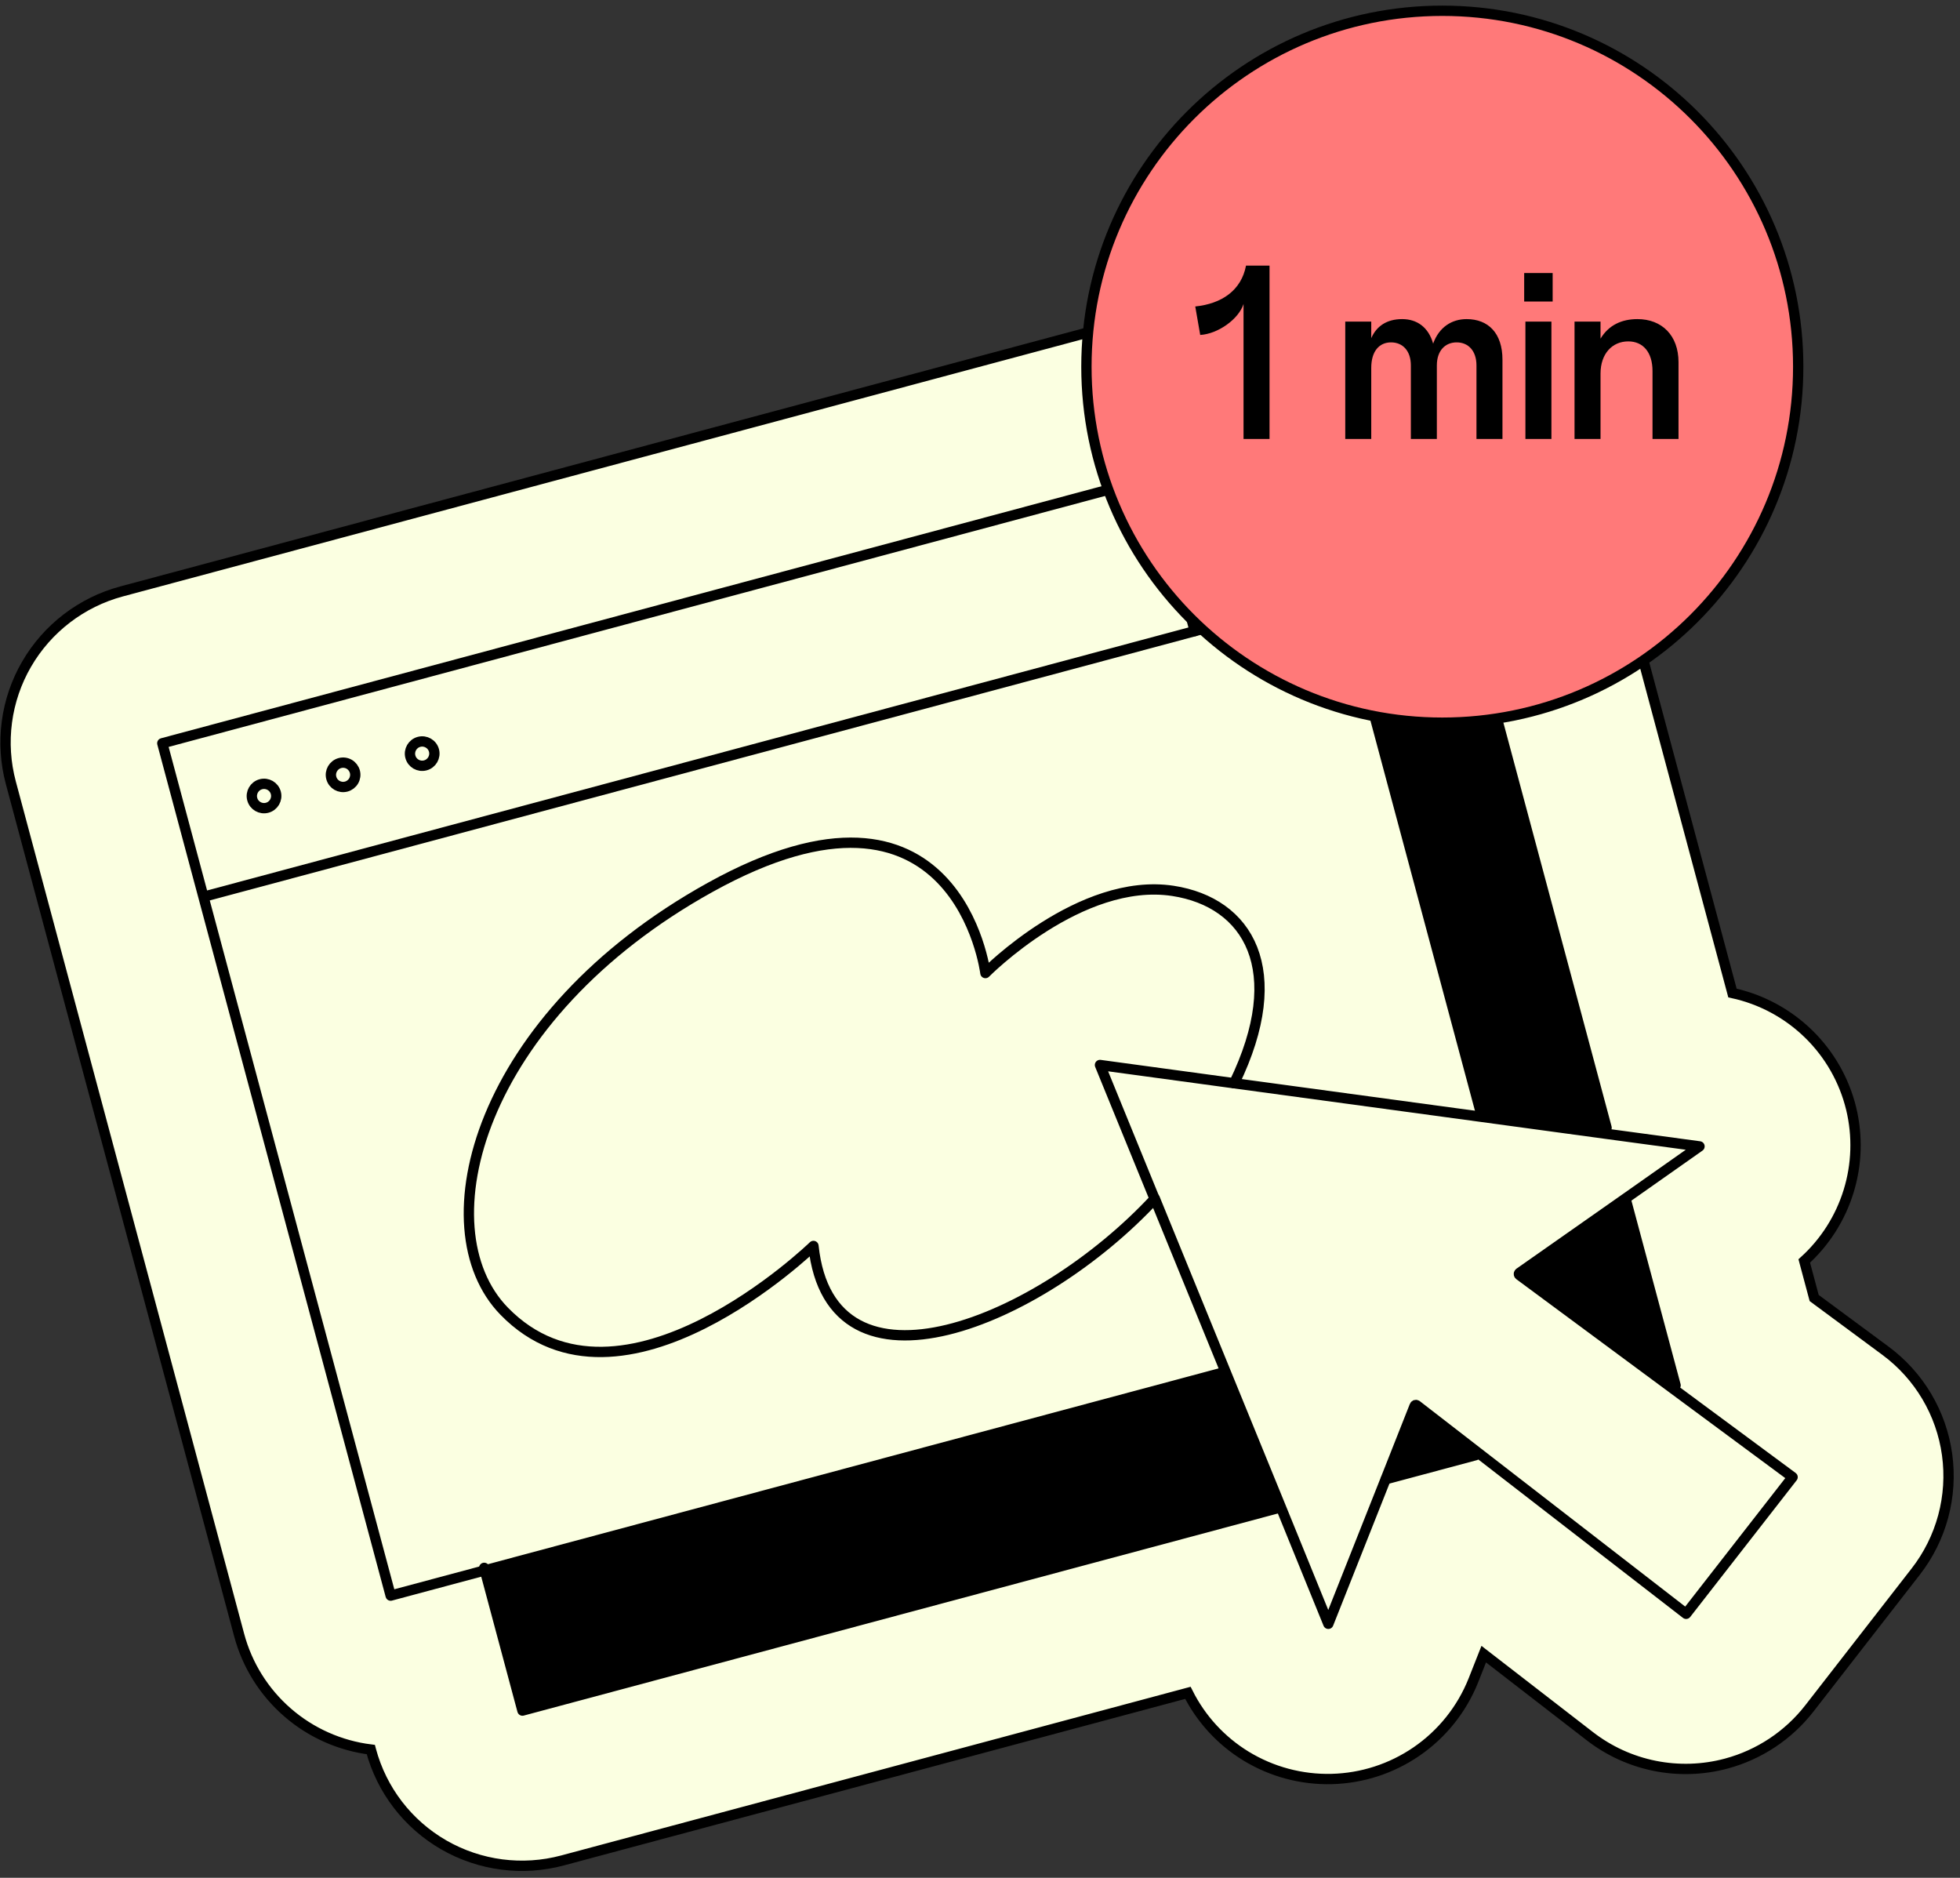 <svg width="190" height="182" viewBox="0 0 190 182" fill="none" xmlns="http://www.w3.org/2000/svg">
<rect x="0" y="0" width="190" height="182" fill="#333333" stroke="none"/>
<path d="M182.766 130.91L175.864 125.807L174.902 122.216C176.916 120.389 178.401 118.055 179.202 115.457C180.003 112.862 180.089 110.099 179.452 107.459C178.781 104.699 177.347 102.184 175.313 100.203C173.276 98.219 170.722 96.847 167.943 96.246L155.659 50.398C154.79 47.152 152.864 44.287 150.185 42.258C147.503 40.226 144.221 39.144 140.857 39.181L140.329 37.213C140.298 37.095 140.234 36.956 140.185 36.833C140.148 36.738 140.109 36.644 140.068 36.551C140.027 36.458 139.95 36.27 139.888 36.134C139.826 35.999 139.845 35.974 139.785 35.906C139.712 35.751 139.638 35.596 139.561 35.443C139.543 35.376 139.491 35.317 139.457 35.247C139.374 35.097 139.298 34.945 139.209 34.791L139.096 34.602C139.01 34.458 138.923 34.309 138.823 34.153C138.723 33.997 138.726 34.006 138.681 33.935L138.42 33.55L138.225 33.289C138.145 33.186 138.069 33.076 137.983 32.973C137.899 32.87 137.812 32.763 137.727 32.66C137.642 32.558 137.594 32.498 137.527 32.422C137.459 32.346 137.315 32.18 137.205 32.063L137.037 31.884C136.919 31.758 136.797 31.635 136.672 31.516L136.523 31.37L136.134 31.013C136.08 30.971 136.031 30.921 135.975 30.873L135.587 30.554L135.394 30.402L135.026 30.125C134.944 30.069 134.864 30.01 134.786 29.949L134.442 29.722C134.345 29.655 134.245 29.593 134.143 29.526L133.831 29.338L133.478 29.134L133.33 29.049L133.177 28.97L132.808 28.781L132.495 28.63L132.144 28.473L131.796 28.326C131.69 28.282 131.583 28.237 131.474 28.198L131.09 28.056L130.796 27.958L130.378 27.823L130.096 27.748L129.661 27.629L129.377 27.57C129.234 27.534 129.09 27.503 128.945 27.476C128.802 27.453 128.736 27.439 128.631 27.42C128.497 27.394 128.362 27.373 128.226 27.355L127.863 27.308L127.501 27.268L127.09 27.237L126.771 27.218L126.328 27.206L126.038 27.2L125.586 27.212L125.3 27.22L124.859 27.255L124.551 27.28L124.145 27.326L123.798 27.378L123.426 27.44C123.305 27.473 123.171 27.483 123.048 27.511C122.924 27.539 122.823 27.571 122.71 27.601L11.789 57.322C7.904 58.363 4.59 60.901 2.573 64.381C1.576 66.102 0.929 68.002 0.668 69.973C0.406 71.945 0.536 73.948 1.051 75.869L23.186 158.481C23.965 161.387 25.595 163.994 27.868 165.969C30.142 167.946 32.954 169.2 35.945 169.571L35.959 169.625C36.998 173.503 39.539 176.808 43.022 178.813C46.508 180.818 50.648 181.36 54.532 180.318L115.154 164.074C116.42 166.601 118.37 168.723 120.781 170.199C123.28 171.726 126.168 172.499 129.097 172.425C132.026 172.351 134.871 171.432 137.29 169.779C139.79 168.072 141.721 165.656 142.837 162.841L143.832 160.323L154.116 168.275C155.966 169.707 158.121 170.692 160.415 171.152C162.708 171.613 165.077 171.538 167.336 170.932C170.537 170.074 173.369 168.194 175.401 165.581L185.7 152.333C186.94 150.742 187.849 148.918 188.373 146.97C188.896 145.022 189.025 142.989 188.75 140.991C188.476 138.996 187.805 137.077 186.777 135.345C185.749 133.614 184.386 132.106 182.766 130.91Z" fill="#FBFFE1" stroke="black" stroke-miterlimit="10"/>
<path d="M157.607 116.273L162.43 134.275L162.179 134.609L147.271 123.582C147.254 123.569 147.241 123.554 147.232 123.535C147.223 123.517 147.218 123.497 147.217 123.476C147.217 123.455 147.222 123.435 147.231 123.417C147.241 123.398 147.255 123.383 147.273 123.372L157.538 116.172L157.607 116.273ZM141.032 54.414L155.739 109.301L155.656 109.893L143.528 108.243L143.571 107.918L130.025 57.362L141.031 54.413L141.032 54.414ZM137.332 136.199L143.237 140.769L143.027 141.04L134.341 143.367L137.151 136.263C137.158 136.245 137.169 136.23 137.184 136.217C137.204 136.199 137.229 136.188 137.255 136.185C137.282 136.182 137.308 136.187 137.332 136.199ZM118.765 132.934L124.143 146.092L124.078 146.119L50.647 165.795L47.005 152.204L118.462 133.057L118.765 132.934Z" fill="black"/>
<path d="M118.458 133.057L37.87 154.65L15.734 72.039L126.035 42.484L143.568 107.917M20.015 86.84L129.915 57.392M115.817 61.169L112.051 47.114" stroke="black" stroke-linecap="round" stroke-linejoin="round"/>
<path d="M115.818 61.168L120.762 52.123L126.037 42.483M124.076 146.118L50.645 165.794L46.938 151.959M143.026 141.042L134.34 143.369M157.605 116.272L162.429 134.274" stroke="black" stroke-linecap="round" stroke-linejoin="round"/>
<path d="M112.054 47.114L120.763 52.124L129.918 57.391L141.032 54.413L155.739 109.3M119.638 104.99L143.546 108.236L155.675 109.885L164.748 111.111L157.558 116.171L147.293 123.371C147.267 123.389 147.249 123.415 147.241 123.445C147.233 123.475 147.237 123.507 147.252 123.535C147.262 123.553 147.275 123.569 147.291 123.581L162.2 134.608L173.772 143.166L163.451 156.414L143.237 140.77L137.331 136.2C137.316 136.188 137.297 136.18 137.278 136.177C137.259 136.172 137.239 136.173 137.221 136.178C137.202 136.183 137.184 136.192 137.17 136.206C137.155 136.218 137.143 136.234 137.136 136.252L134.327 143.356L128.766 157.383L124.165 146.079L118.78 132.898L111.944 116.161M25.9 78.29C26.532 78.121 26.907 77.474 26.738 76.844C26.57 76.214 25.921 75.841 25.289 76.01C24.658 76.18 24.283 76.827 24.452 77.457C24.621 78.086 25.269 78.459 25.9 78.29ZM33.566 76.236C33.868 76.155 34.126 75.957 34.282 75.686C34.439 75.415 34.481 75.093 34.4 74.791C34.319 74.489 34.121 74.231 33.85 74.074C33.579 73.918 33.257 73.876 32.955 73.957C32.323 74.126 31.948 74.773 32.117 75.403C32.285 76.033 32.934 76.405 33.566 76.236ZM41.23 74.182C41.862 74.013 42.237 73.366 42.069 72.736C41.9 72.106 41.251 71.734 40.619 71.903C39.989 72.072 39.613 72.719 39.782 73.349C39.951 73.979 40.599 74.351 41.23 74.182Z" stroke="black" stroke-linecap="round" stroke-linejoin="round"/>
<path d="M111.929 116.197L106.63 103.222L119.639 104.991C124.973 94.004 120.995 87.465 113.705 86.346C104.731 84.975 95.524 94.31 95.524 94.31C95.524 94.31 92.835 72.707 68.851 86.002C46.348 98.477 40.996 118.991 48.869 127.077C60.271 138.793 78.856 120.761 78.856 120.761C80.529 136.545 100.813 128.16 111.929 116.197Z" stroke="black" stroke-linecap="round" stroke-linejoin="round"/>
<path d="M139.816 70.044C158.87 70.044 174.316 54.598 174.316 35.544C174.316 16.49 158.87 1.044 139.816 1.044C120.762 1.044 105.316 16.49 105.316 35.544C105.316 54.598 120.762 70.044 139.816 70.044Z" fill="#FF7979" stroke="black"/>
<path d="M120.547 42.544H123.067V25.744H120.787C120.331 28.144 118.435 29.44 115.867 29.704L116.347 32.464C118.051 32.368 120.067 30.952 120.547 29.464V42.544ZM130.407 31.168V42.544H132.927V35.656C132.927 34.048 133.695 33.184 134.847 33.184C135.975 33.184 136.767 34 136.767 35.416V42.544H139.287V35.416C139.287 34 140.079 33.184 141.207 33.184C142.335 33.184 143.127 34 143.127 35.416V42.544H145.647V34.864C145.647 32.296 144.279 30.928 142.167 30.928C140.751 30.928 139.503 31.696 138.927 33.304C138.471 31.696 137.343 30.928 135.927 30.928C134.415 30.928 133.431 31.624 132.927 32.776V31.168H130.407ZM147.872 31.168V42.544H150.392V31.168H147.872ZM147.752 29.224H150.512V26.464H147.752V29.224ZM155.153 42.544V36.208C155.153 34.264 156.305 33.088 157.841 33.088C159.281 33.088 160.193 34.144 160.193 35.968V42.544H162.713V35.104C162.713 32.512 161.105 30.928 158.729 30.928C157.217 30.928 155.945 31.504 155.153 32.824V31.168H152.633V42.544H155.153Z" fill="black"/>
</svg>
